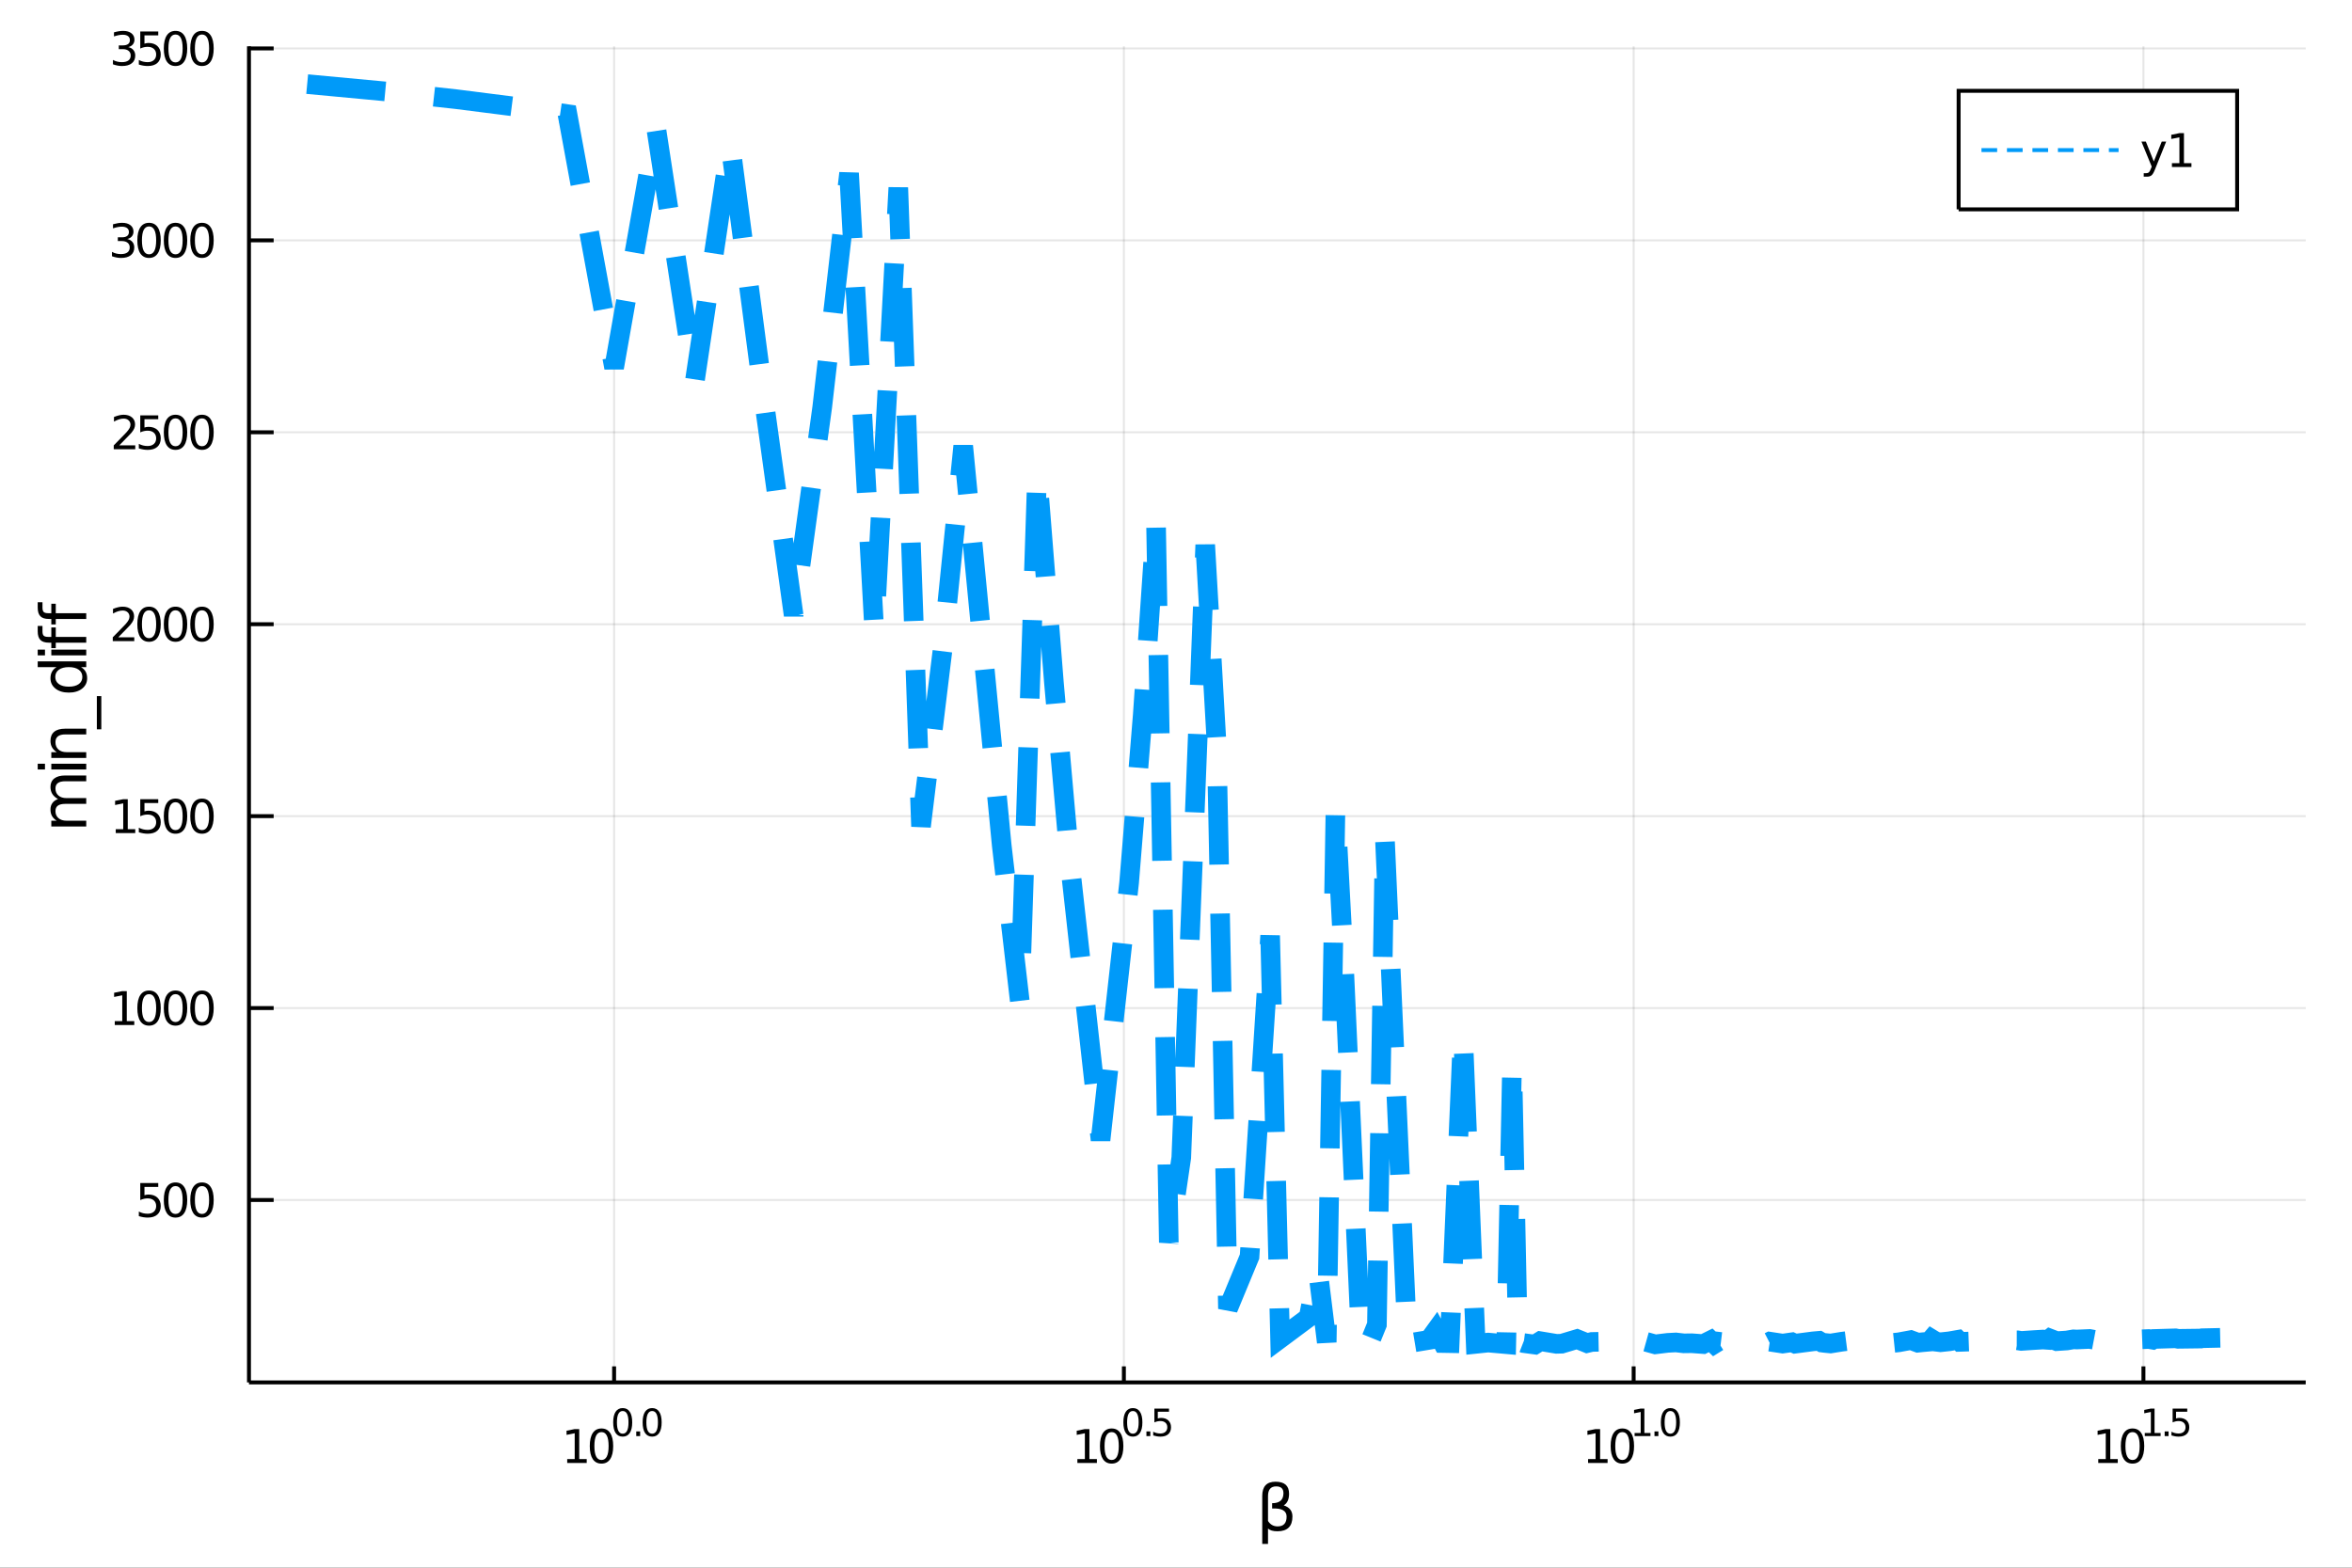 <?xml version="1.0" encoding="utf-8"?>
<svg xmlns="http://www.w3.org/2000/svg" xmlns:xlink="http://www.w3.org/1999/xlink" width="600" height="400" viewBox="0 0 2400 1600">
<rect x="0" y="0" width="2400" height="1600" fill="#333333" stroke="none"/>
<defs>
  <clipPath id="clip690">
    <rect x="0" y="0" width="2400" height="1600"/>
  </clipPath>
</defs>
<path clip-path="url(#clip690)" d="
M0 1600 L2400 1600 L2400 0 L0 0  Z
  " fill="#ffffff" fill-rule="evenodd" fill-opacity="1"/>
<defs>
  <clipPath id="clip691">
    <rect x="480" y="0" width="1681" height="1600"/>
  </clipPath>
</defs>
<path clip-path="url(#clip690)" d="
M254.056 1410.9 L2352.76 1410.9 L2352.76 47.244 L254.056 47.244  Z
  " fill="#ffffff" fill-rule="evenodd" fill-opacity="1"/>
<defs>
  <clipPath id="clip692">
    <rect x="254" y="47" width="2100" height="1365"/>
  </clipPath>
</defs>
<polyline clip-path="url(#clip692)" style="stroke:#000000; stroke-width:2; stroke-opacity:0.1; fill:none" points="
  626.634,1410.9 626.634,47.244 
  "/>
<polyline clip-path="url(#clip692)" style="stroke:#000000; stroke-width:2; stroke-opacity:0.1; fill:none" points="
  1146.82,1410.9 1146.82,47.244 
  "/>
<polyline clip-path="url(#clip692)" style="stroke:#000000; stroke-width:2; stroke-opacity:0.1; fill:none" points="
  1667,1410.9 1667,47.244 
  "/>
<polyline clip-path="url(#clip692)" style="stroke:#000000; stroke-width:2; stroke-opacity:0.1; fill:none" points="
  2187.18,1410.9 2187.18,47.244 
  "/>
<polyline clip-path="url(#clip690)" style="stroke:#000000; stroke-width:4; stroke-opacity:1; fill:none" points="
  254.056,1410.9 2352.76,1410.9 
  "/>
<polyline clip-path="url(#clip690)" style="stroke:#000000; stroke-width:4; stroke-opacity:1; fill:none" points="
  626.634,1410.9 626.634,1394.53 
  "/>
<polyline clip-path="url(#clip690)" style="stroke:#000000; stroke-width:4; stroke-opacity:1; fill:none" points="
  1146.82,1410.9 1146.82,1394.53 
  "/>
<polyline clip-path="url(#clip690)" style="stroke:#000000; stroke-width:4; stroke-opacity:1; fill:none" points="
  1667,1410.9 1667,1394.53 
  "/>
<polyline clip-path="url(#clip690)" style="stroke:#000000; stroke-width:4; stroke-opacity:1; fill:none" points="
  2187.18,1410.9 2187.18,1394.53 
  "/>
<path clip-path="url(#clip690)" d="M 0 0 M578.786 1489.17 L586.425 1489.17 L586.425 1462.8 L578.115 1464.47 L578.115 1460.21 L586.379 1458.54 L591.054 1458.54 L591.054 1489.17 L598.693 1489.17 L598.693 1493.1 L578.786 1493.1 L578.786 1489.17 Z" fill="#000000" fill-rule="evenodd" fill-opacity="1" /><path clip-path="url(#clip690)" d="M 0 0 M613.763 1461.62 Q610.152 1461.62 608.323 1465.19 Q606.517 1468.73 606.517 1475.86 Q606.517 1482.97 608.323 1486.53 Q610.152 1490.07 613.763 1490.07 Q617.397 1490.07 619.202 1486.53 Q621.031 1482.97 621.031 1475.86 Q621.031 1468.73 619.202 1465.19 Q617.397 1461.62 613.763 1461.62 M613.763 1457.92 Q619.573 1457.92 622.628 1462.53 Q625.707 1467.11 625.707 1475.86 Q625.707 1484.59 622.628 1489.19 Q619.573 1493.78 613.763 1493.78 Q607.953 1493.78 604.874 1489.19 Q601.818 1484.59 601.818 1475.86 Q601.818 1467.11 604.874 1462.53 Q607.953 1457.92 613.763 1457.92 Z" fill="#000000" fill-rule="evenodd" fill-opacity="1" /><path clip-path="url(#clip690)" d="M 0 0 M635.412 1440.11 Q632.478 1440.11 630.992 1443.01 Q629.525 1445.89 629.525 1451.68 Q629.525 1457.46 630.992 1460.35 Q632.478 1463.23 635.412 1463.23 Q638.365 1463.23 639.832 1460.35 Q641.318 1457.46 641.318 1451.68 Q641.318 1445.89 639.832 1443.01 Q638.365 1440.11 635.412 1440.11 M635.412 1437.11 Q640.133 1437.11 642.615 1440.85 Q645.117 1444.57 645.117 1451.68 Q645.117 1458.77 642.615 1462.51 Q640.133 1466.24 635.412 1466.24 Q630.691 1466.24 628.19 1462.51 Q625.707 1458.77 625.707 1451.68 Q625.707 1444.57 628.19 1440.85 Q630.691 1437.11 635.412 1437.11 Z" fill="#000000" fill-rule="evenodd" fill-opacity="1" /><path clip-path="url(#clip690)" d="M 0 0 M649.236 1460.92 L653.204 1460.92 L653.204 1465.69 L649.236 1465.69 L649.236 1460.92 Z" fill="#000000" fill-rule="evenodd" fill-opacity="1" /><path clip-path="url(#clip690)" d="M 0 0 M665.448 1440.11 Q662.514 1440.11 661.028 1443.01 Q659.561 1445.89 659.561 1451.68 Q659.561 1457.46 661.028 1460.35 Q662.514 1463.23 665.448 1463.23 Q668.401 1463.23 669.868 1460.35 Q671.354 1457.46 671.354 1451.68 Q671.354 1445.89 669.868 1443.01 Q668.401 1440.11 665.448 1440.11 M665.448 1437.11 Q670.169 1437.11 672.651 1440.85 Q675.153 1444.57 675.153 1451.68 Q675.153 1458.77 672.651 1462.51 Q670.169 1466.24 665.448 1466.24 Q660.727 1466.24 658.226 1462.51 Q655.743 1458.77 655.743 1451.68 Q655.743 1444.57 658.226 1440.85 Q660.727 1437.11 665.448 1437.11 Z" fill="#000000" fill-rule="evenodd" fill-opacity="1" /><path clip-path="url(#clip690)" d="M 0 0 M1099.37 1489.17 L1107.01 1489.17 L1107.01 1462.8 L1098.7 1464.47 L1098.7 1460.21 L1106.96 1458.54 L1111.64 1458.54 L1111.64 1489.17 L1119.28 1489.17 L1119.28 1493.1 L1099.37 1493.1 L1099.37 1489.17 Z" fill="#000000" fill-rule="evenodd" fill-opacity="1" /><path clip-path="url(#clip690)" d="M 0 0 M1134.35 1461.62 Q1130.74 1461.62 1128.91 1465.19 Q1127.1 1468.73 1127.1 1475.86 Q1127.1 1482.97 1128.91 1486.53 Q1130.74 1490.07 1134.35 1490.07 Q1137.98 1490.07 1139.79 1486.53 Q1141.62 1482.97 1141.62 1475.86 Q1141.62 1468.73 1139.79 1465.19 Q1137.98 1461.62 1134.35 1461.62 M1134.35 1457.92 Q1140.16 1457.92 1143.21 1462.53 Q1146.29 1467.11 1146.29 1475.86 Q1146.29 1484.59 1143.21 1489.19 Q1140.16 1493.78 1134.35 1493.78 Q1128.54 1493.78 1125.46 1489.19 Q1122.4 1484.59 1122.4 1475.86 Q1122.4 1467.11 1125.46 1462.53 Q1128.54 1457.92 1134.35 1457.92 Z" fill="#000000" fill-rule="evenodd" fill-opacity="1" /><path clip-path="url(#clip690)" d="M 0 0 M1156 1440.11 Q1153.06 1440.11 1151.58 1443.01 Q1150.11 1445.89 1150.11 1451.68 Q1150.11 1457.46 1151.58 1460.35 Q1153.06 1463.23 1156 1463.23 Q1158.95 1463.23 1160.42 1460.35 Q1161.9 1457.46 1161.9 1451.68 Q1161.9 1445.89 1160.42 1443.01 Q1158.95 1440.11 1156 1440.11 M1156 1437.11 Q1160.72 1437.11 1163.2 1440.85 Q1165.7 1444.57 1165.7 1451.68 Q1165.7 1458.77 1163.2 1462.51 Q1160.72 1466.24 1156 1466.24 Q1151.28 1466.24 1148.78 1462.51 Q1146.29 1458.77 1146.29 1451.68 Q1146.29 1444.57 1148.78 1440.85 Q1151.28 1437.11 1156 1437.11 Z" fill="#000000" fill-rule="evenodd" fill-opacity="1" /><path clip-path="url(#clip690)" d="M 0 0 M1169.82 1460.92 L1173.79 1460.92 L1173.79 1465.69 L1169.82 1465.69 L1169.82 1460.92 Z" fill="#000000" fill-rule="evenodd" fill-opacity="1" /><path clip-path="url(#clip690)" d="M 0 0 M1177.95 1437.61 L1192.86 1437.61 L1192.86 1440.81 L1181.43 1440.81 L1181.43 1447.69 Q1182.25 1447.41 1183.08 1447.28 Q1183.91 1447.13 1184.74 1447.13 Q1189.44 1447.13 1192.18 1449.71 Q1194.93 1452.28 1194.93 1456.68 Q1194.93 1461.22 1192.11 1463.74 Q1189.29 1466.24 1184.15 1466.24 Q1182.39 1466.24 1180.54 1465.94 Q1178.72 1465.64 1176.76 1465.04 L1176.76 1461.22 Q1178.45 1462.14 1180.26 1462.59 Q1182.07 1463.04 1184.08 1463.04 Q1187.33 1463.04 1189.23 1461.33 Q1191.13 1459.62 1191.13 1456.68 Q1191.13 1453.75 1189.23 1452.04 Q1187.33 1450.33 1184.08 1450.33 Q1182.55 1450.33 1181.03 1450.67 Q1179.53 1451 1177.95 1451.72 L1177.95 1437.61 Z" fill="#000000" fill-rule="evenodd" fill-opacity="1" /><path clip-path="url(#clip690)" d="M 0 0 M1620.49 1489.17 L1628.13 1489.17 L1628.13 1462.8 L1619.82 1464.47 L1619.82 1460.21 L1628.09 1458.54 L1632.76 1458.54 L1632.76 1489.17 L1640.4 1489.17 L1640.4 1493.1 L1620.49 1493.1 L1620.49 1489.17 Z" fill="#000000" fill-rule="evenodd" fill-opacity="1" /><path clip-path="url(#clip690)" d="M 0 0 M1655.47 1461.62 Q1651.86 1461.62 1650.03 1465.19 Q1648.23 1468.73 1648.23 1475.86 Q1648.23 1482.97 1650.03 1486.53 Q1651.86 1490.07 1655.47 1490.07 Q1659.11 1490.07 1660.91 1486.53 Q1662.74 1482.97 1662.74 1475.86 Q1662.74 1468.73 1660.91 1465.19 Q1659.11 1461.62 1655.47 1461.62 M1655.47 1457.92 Q1661.28 1457.92 1664.34 1462.53 Q1667.42 1467.11 1667.42 1475.86 Q1667.42 1484.59 1664.34 1489.19 Q1661.28 1493.78 1655.47 1493.78 Q1649.66 1493.78 1646.58 1489.19 Q1643.53 1484.59 1643.53 1475.86 Q1643.53 1467.11 1646.58 1462.53 Q1649.66 1457.92 1655.47 1457.92 Z" fill="#000000" fill-rule="evenodd" fill-opacity="1" /><path clip-path="url(#clip690)" d="M 0 0 M1667.96 1462.5 L1674.17 1462.5 L1674.17 1441.07 L1667.42 1442.43 L1667.42 1438.97 L1674.13 1437.61 L1677.93 1437.61 L1677.93 1462.5 L1684.14 1462.5 L1684.14 1465.69 L1667.96 1465.69 L1667.96 1462.5 Z" fill="#000000" fill-rule="evenodd" fill-opacity="1" /><path clip-path="url(#clip690)" d="M 0 0 M1688.25 1460.92 L1692.22 1460.92 L1692.22 1465.69 L1688.25 1465.69 L1688.25 1460.92 Z" fill="#000000" fill-rule="evenodd" fill-opacity="1" /><path clip-path="url(#clip690)" d="M 0 0 M1704.47 1440.11 Q1701.53 1440.11 1700.05 1443.01 Q1698.58 1445.89 1698.58 1451.68 Q1698.58 1457.46 1700.05 1460.35 Q1701.53 1463.23 1704.47 1463.23 Q1707.42 1463.23 1708.89 1460.35 Q1710.37 1457.46 1710.37 1451.68 Q1710.37 1445.89 1708.89 1443.01 Q1707.42 1440.11 1704.47 1440.11 M1704.47 1437.11 Q1709.19 1437.11 1711.67 1440.85 Q1714.17 1444.57 1714.17 1451.68 Q1714.17 1458.77 1711.67 1462.51 Q1709.19 1466.24 1704.47 1466.24 Q1699.75 1466.24 1697.24 1462.51 Q1694.76 1458.77 1694.76 1451.68 Q1694.76 1444.57 1697.24 1440.85 Q1699.75 1437.11 1704.47 1437.11 Z" fill="#000000" fill-rule="evenodd" fill-opacity="1" /><path clip-path="url(#clip690)" d="M 0 0 M2141.08 1489.17 L2148.72 1489.17 L2148.72 1462.8 L2140.41 1464.47 L2140.41 1460.21 L2148.67 1458.54 L2153.35 1458.54 L2153.35 1489.17 L2160.99 1489.17 L2160.99 1493.1 L2141.08 1493.1 L2141.08 1489.17 Z" fill="#000000" fill-rule="evenodd" fill-opacity="1" /><path clip-path="url(#clip690)" d="M 0 0 M2176.06 1461.62 Q2172.45 1461.62 2170.62 1465.19 Q2168.81 1468.73 2168.81 1475.86 Q2168.81 1482.97 2170.62 1486.53 Q2172.45 1490.07 2176.06 1490.07 Q2179.69 1490.07 2181.5 1486.53 Q2183.33 1482.97 2183.33 1475.86 Q2183.33 1468.73 2181.5 1465.19 Q2179.69 1461.62 2176.06 1461.62 M2176.06 1457.92 Q2181.87 1457.92 2184.92 1462.53 Q2188 1467.11 2188 1475.86 Q2188 1484.59 2184.92 1489.19 Q2181.87 1493.78 2176.06 1493.78 Q2170.25 1493.78 2167.17 1489.19 Q2164.11 1484.59 2164.11 1475.86 Q2164.11 1467.11 2167.17 1462.53 Q2170.25 1457.92 2176.06 1457.92 Z" fill="#000000" fill-rule="evenodd" fill-opacity="1" /><path clip-path="url(#clip690)" d="M 0 0 M2188.55 1462.5 L2194.75 1462.5 L2194.75 1441.07 L2188 1442.43 L2188 1438.97 L2194.72 1437.61 L2198.52 1437.61 L2198.52 1462.5 L2204.72 1462.5 L2204.72 1465.69 L2188.55 1465.69 L2188.55 1462.5 Z" fill="#000000" fill-rule="evenodd" fill-opacity="1" /><path clip-path="url(#clip690)" d="M 0 0 M2208.84 1460.92 L2212.81 1460.92 L2212.81 1465.69 L2208.84 1465.69 L2208.84 1460.92 Z" fill="#000000" fill-rule="evenodd" fill-opacity="1" /><path clip-path="url(#clip690)" d="M 0 0 M2216.97 1437.61 L2231.88 1437.61 L2231.88 1440.81 L2220.45 1440.81 L2220.45 1447.69 Q2221.27 1447.41 2222.1 1447.28 Q2222.93 1447.13 2223.76 1447.13 Q2228.46 1447.13 2231.2 1449.71 Q2233.95 1452.28 2233.95 1456.68 Q2233.95 1461.22 2231.13 1463.74 Q2228.31 1466.24 2223.17 1466.24 Q2221.4 1466.24 2219.56 1465.94 Q2217.74 1465.64 2215.78 1465.04 L2215.78 1461.22 Q2217.47 1462.14 2219.28 1462.59 Q2221.08 1463.04 2223.1 1463.04 Q2226.35 1463.04 2228.25 1461.33 Q2230.15 1459.62 2230.15 1456.68 Q2230.15 1453.75 2228.25 1452.04 Q2226.35 1450.33 2223.1 1450.33 Q2221.57 1450.33 2220.05 1450.67 Q2218.55 1451 2216.97 1451.72 L2216.97 1437.61 Z" fill="#000000" fill-rule="evenodd" fill-opacity="1" /><path clip-path="url(#clip690)" d="M 0 0 M1293.89 1559.99 L1293.89 1575.74 L1288 1575.74 L1288 1526.76 Q1288 1512.25 1301.56 1512.25 Q1315.37 1512.25 1315.37 1524.5 Q1315.37 1533.22 1309.9 1536.4 Q1318.81 1539.27 1318.81 1547.77 Q1318.81 1562.85 1303.47 1562.85 Q1296.72 1562.85 1293.89 1559.99 M1293.89 1552.35 Q1297.42 1557.86 1303.69 1557.86 Q1312.86 1557.86 1312.86 1547.86 Q1312.86 1538.89 1298.09 1539.59 L1298.09 1534.18 Q1309.64 1534.18 1309.64 1523.99 Q1309.64 1517.02 1302.2 1517.02 Q1293.89 1517.02 1293.89 1526.95 L1293.89 1552.35 Z" fill="#000000" fill-rule="evenodd" fill-opacity="1" /><polyline clip-path="url(#clip692)" style="stroke:#000000; stroke-width:2; stroke-opacity:0.1; fill:none" points="
  254.056,1224.73 2352.76,1224.73 
  "/>
<polyline clip-path="url(#clip692)" style="stroke:#000000; stroke-width:2; stroke-opacity:0.1; fill:none" points="
  254.056,1028.84 2352.76,1028.84 
  "/>
<polyline clip-path="url(#clip692)" style="stroke:#000000; stroke-width:2; stroke-opacity:0.1; fill:none" points="
  254.056,832.958 2352.76,832.958 
  "/>
<polyline clip-path="url(#clip692)" style="stroke:#000000; stroke-width:2; stroke-opacity:0.1; fill:none" points="
  254.056,637.075 2352.76,637.075 
  "/>
<polyline clip-path="url(#clip692)" style="stroke:#000000; stroke-width:2; stroke-opacity:0.1; fill:none" points="
  254.056,441.191 2352.76,441.191 
  "/>
<polyline clip-path="url(#clip692)" style="stroke:#000000; stroke-width:2; stroke-opacity:0.1; fill:none" points="
  254.056,245.307 2352.76,245.307 
  "/>
<polyline clip-path="url(#clip692)" style="stroke:#000000; stroke-width:2; stroke-opacity:0.1; fill:none" points="
  254.056,49.423 2352.76,49.423 
  "/>
<polyline clip-path="url(#clip690)" style="stroke:#000000; stroke-width:4; stroke-opacity:1; fill:none" points="
  254.056,1410.9 254.056,47.244 
  "/>
<polyline clip-path="url(#clip690)" style="stroke:#000000; stroke-width:4; stroke-opacity:1; fill:none" points="
  254.056,1224.73 279.24,1224.73 
  "/>
<polyline clip-path="url(#clip690)" style="stroke:#000000; stroke-width:4; stroke-opacity:1; fill:none" points="
  254.056,1028.84 279.24,1028.84 
  "/>
<polyline clip-path="url(#clip690)" style="stroke:#000000; stroke-width:4; stroke-opacity:1; fill:none" points="
  254.056,832.958 279.24,832.958 
  "/>
<polyline clip-path="url(#clip690)" style="stroke:#000000; stroke-width:4; stroke-opacity:1; fill:none" points="
  254.056,637.075 279.24,637.075 
  "/>
<polyline clip-path="url(#clip690)" style="stroke:#000000; stroke-width:4; stroke-opacity:1; fill:none" points="
  254.056,441.191 279.24,441.191 
  "/>
<polyline clip-path="url(#clip690)" style="stroke:#000000; stroke-width:4; stroke-opacity:1; fill:none" points="
  254.056,245.307 279.24,245.307 
  "/>
<polyline clip-path="url(#clip690)" style="stroke:#000000; stroke-width:4; stroke-opacity:1; fill:none" points="
  254.056,49.423 279.24,49.423 
  "/>
<path clip-path="url(#clip690)" d="M 0 0 M143.126 1207.45 L161.482 1207.45 L161.482 1211.38 L147.408 1211.38 L147.408 1219.85 Q148.427 1219.51 149.445 1219.34 Q150.464 1219.16 151.482 1219.16 Q157.269 1219.16 160.649 1222.33 Q164.028 1225.5 164.028 1230.92 Q164.028 1236.5 160.556 1239.6 Q157.084 1242.68 150.765 1242.68 Q148.589 1242.68 146.32 1242.31 Q144.075 1241.94 141.667 1241.2 L141.667 1236.5 Q143.751 1237.63 145.973 1238.19 Q148.195 1238.74 150.672 1238.74 Q154.677 1238.74 157.015 1236.64 Q159.353 1234.53 159.353 1230.92 Q159.353 1227.31 157.015 1225.2 Q154.677 1223.09 150.672 1223.09 Q148.797 1223.09 146.922 1223.51 Q145.07 1223.93 143.126 1224.81 L143.126 1207.45 Z" fill="#000000" fill-rule="evenodd" fill-opacity="1" /><path clip-path="url(#clip690)" d="M 0 0 M179.098 1210.52 Q175.487 1210.52 173.658 1214.09 Q171.852 1217.63 171.852 1224.76 Q171.852 1231.87 173.658 1235.43 Q175.487 1238.97 179.098 1238.97 Q182.732 1238.97 184.538 1235.43 Q186.366 1231.87 186.366 1224.76 Q186.366 1217.63 184.538 1214.09 Q182.732 1210.52 179.098 1210.52 M179.098 1206.82 Q184.908 1206.82 187.963 1211.43 Q191.042 1216.01 191.042 1224.76 Q191.042 1233.49 187.963 1238.09 Q184.908 1242.68 179.098 1242.68 Q173.288 1242.68 170.209 1238.09 Q167.153 1233.49 167.153 1224.76 Q167.153 1216.01 170.209 1211.43 Q173.288 1206.82 179.098 1206.82 Z" fill="#000000" fill-rule="evenodd" fill-opacity="1" /><path clip-path="url(#clip690)" d="M 0 0 M206.112 1210.52 Q202.5 1210.52 200.672 1214.09 Q198.866 1217.63 198.866 1224.76 Q198.866 1231.87 200.672 1235.43 Q202.5 1238.97 206.112 1238.97 Q209.746 1238.97 211.551 1235.43 Q213.38 1231.87 213.38 1224.76 Q213.38 1217.63 211.551 1214.09 Q209.746 1210.52 206.112 1210.52 M206.112 1206.82 Q211.922 1206.82 214.977 1211.43 Q218.056 1216.01 218.056 1224.76 Q218.056 1233.49 214.977 1238.09 Q211.922 1242.68 206.112 1242.68 Q200.301 1242.68 197.223 1238.09 Q194.167 1233.49 194.167 1224.76 Q194.167 1216.01 197.223 1211.43 Q200.301 1206.82 206.112 1206.82 Z" fill="#000000" fill-rule="evenodd" fill-opacity="1" /><path clip-path="url(#clip690)" d="M 0 0 M117.107 1042.19 L124.746 1042.19 L124.746 1015.82 L116.436 1017.49 L116.436 1013.23 L124.7 1011.56 L129.376 1011.56 L129.376 1042.19 L137.015 1042.19 L137.015 1046.12 L117.107 1046.12 L117.107 1042.19 Z" fill="#000000" fill-rule="evenodd" fill-opacity="1" /><path clip-path="url(#clip690)" d="M 0 0 M152.084 1014.64 Q148.473 1014.64 146.644 1018.21 Q144.839 1021.75 144.839 1028.88 Q144.839 1035.98 146.644 1039.55 Q148.473 1043.09 152.084 1043.09 Q155.718 1043.09 157.524 1039.55 Q159.353 1035.98 159.353 1028.88 Q159.353 1021.75 157.524 1018.21 Q155.718 1014.64 152.084 1014.64 M152.084 1010.94 Q157.894 1010.94 160.95 1015.54 Q164.028 1020.13 164.028 1028.88 Q164.028 1037.6 160.95 1042.21 Q157.894 1046.79 152.084 1046.79 Q146.274 1046.79 143.195 1042.21 Q140.14 1037.6 140.14 1028.88 Q140.14 1020.13 143.195 1015.54 Q146.274 1010.94 152.084 1010.94 Z" fill="#000000" fill-rule="evenodd" fill-opacity="1" /><path clip-path="url(#clip690)" d="M 0 0 M179.098 1014.64 Q175.487 1014.64 173.658 1018.21 Q171.852 1021.75 171.852 1028.88 Q171.852 1035.98 173.658 1039.55 Q175.487 1043.09 179.098 1043.09 Q182.732 1043.09 184.538 1039.55 Q186.366 1035.98 186.366 1028.88 Q186.366 1021.75 184.538 1018.21 Q182.732 1014.64 179.098 1014.64 M179.098 1010.94 Q184.908 1010.94 187.963 1015.54 Q191.042 1020.13 191.042 1028.88 Q191.042 1037.6 187.963 1042.21 Q184.908 1046.79 179.098 1046.79 Q173.288 1046.79 170.209 1042.21 Q167.153 1037.6 167.153 1028.88 Q167.153 1020.13 170.209 1015.54 Q173.288 1010.94 179.098 1010.94 Z" fill="#000000" fill-rule="evenodd" fill-opacity="1" /><path clip-path="url(#clip690)" d="M 0 0 M206.112 1014.64 Q202.5 1014.64 200.672 1018.21 Q198.866 1021.75 198.866 1028.88 Q198.866 1035.98 200.672 1039.55 Q202.5 1043.09 206.112 1043.09 Q209.746 1043.09 211.551 1039.55 Q213.38 1035.98 213.38 1028.88 Q213.38 1021.75 211.551 1018.21 Q209.746 1014.64 206.112 1014.64 M206.112 1010.94 Q211.922 1010.94 214.977 1015.54 Q218.056 1020.13 218.056 1028.88 Q218.056 1037.6 214.977 1042.21 Q211.922 1046.79 206.112 1046.79 Q200.301 1046.79 197.223 1042.21 Q194.167 1037.6 194.167 1028.88 Q194.167 1020.13 197.223 1015.54 Q200.301 1010.94 206.112 1010.94 Z" fill="#000000" fill-rule="evenodd" fill-opacity="1" /><path clip-path="url(#clip690)" d="M 0 0 M118.103 846.303 L125.742 846.303 L125.742 819.938 L117.431 821.604 L117.431 817.345 L125.695 815.678 L130.371 815.678 L130.371 846.303 L138.01 846.303 L138.01 850.238 L118.103 850.238 L118.103 846.303 Z" fill="#000000" fill-rule="evenodd" fill-opacity="1" /><path clip-path="url(#clip690)" d="M 0 0 M143.126 815.678 L161.482 815.678 L161.482 819.614 L147.408 819.614 L147.408 828.086 Q148.427 827.739 149.445 827.577 Q150.464 827.391 151.482 827.391 Q157.269 827.391 160.649 830.563 Q164.028 833.734 164.028 839.151 Q164.028 844.729 160.556 847.831 Q157.084 850.91 150.765 850.91 Q148.589 850.91 146.32 850.539 Q144.075 850.169 141.667 849.428 L141.667 844.729 Q143.751 845.864 145.973 846.419 Q148.195 846.975 150.672 846.975 Q154.677 846.975 157.015 844.868 Q159.353 842.762 159.353 839.151 Q159.353 835.54 157.015 833.433 Q154.677 831.327 150.672 831.327 Q148.797 831.327 146.922 831.743 Q145.07 832.16 143.126 833.04 L143.126 815.678 Z" fill="#000000" fill-rule="evenodd" fill-opacity="1" /><path clip-path="url(#clip690)" d="M 0 0 M179.098 818.757 Q175.487 818.757 173.658 822.322 Q171.852 825.864 171.852 832.993 Q171.852 840.1 173.658 843.664 Q175.487 847.206 179.098 847.206 Q182.732 847.206 184.538 843.664 Q186.366 840.1 186.366 832.993 Q186.366 825.864 184.538 822.322 Q182.732 818.757 179.098 818.757 M179.098 815.054 Q184.908 815.054 187.963 819.66 Q191.042 824.243 191.042 832.993 Q191.042 841.72 187.963 846.326 Q184.908 850.91 179.098 850.91 Q173.288 850.91 170.209 846.326 Q167.153 841.72 167.153 832.993 Q167.153 824.243 170.209 819.66 Q173.288 815.054 179.098 815.054 Z" fill="#000000" fill-rule="evenodd" fill-opacity="1" /><path clip-path="url(#clip690)" d="M 0 0 M206.112 818.757 Q202.5 818.757 200.672 822.322 Q198.866 825.864 198.866 832.993 Q198.866 840.1 200.672 843.664 Q202.5 847.206 206.112 847.206 Q209.746 847.206 211.551 843.664 Q213.38 840.1 213.38 832.993 Q213.38 825.864 211.551 822.322 Q209.746 818.757 206.112 818.757 M206.112 815.054 Q211.922 815.054 214.977 819.66 Q218.056 824.243 218.056 832.993 Q218.056 841.72 214.977 846.326 Q211.922 850.91 206.112 850.91 Q200.301 850.91 197.223 846.326 Q194.167 841.72 194.167 832.993 Q194.167 824.243 197.223 819.66 Q200.301 815.054 206.112 815.054 Z" fill="#000000" fill-rule="evenodd" fill-opacity="1" /><path clip-path="url(#clip690)" d="M 0 0 M120.695 650.42 L137.015 650.42 L137.015 654.355 L115.07 654.355 L115.07 650.42 Q117.732 647.665 122.316 643.035 Q126.922 638.383 128.103 637.04 Q130.348 634.517 131.228 632.781 Q132.13 631.021 132.13 629.332 Q132.13 626.577 130.186 624.841 Q128.265 623.105 125.163 623.105 Q122.964 623.105 120.51 623.869 Q118.08 624.633 115.302 626.184 L115.302 621.461 Q118.126 620.327 120.58 619.748 Q123.033 619.17 125.07 619.17 Q130.441 619.17 133.635 621.855 Q136.829 624.54 136.829 629.031 Q136.829 631.16 136.019 633.082 Q135.232 634.98 133.126 637.572 Q132.547 638.244 129.445 641.461 Q126.343 644.656 120.695 650.42 Z" fill="#000000" fill-rule="evenodd" fill-opacity="1" /><path clip-path="url(#clip690)" d="M 0 0 M152.084 622.873 Q148.473 622.873 146.644 626.438 Q144.839 629.98 144.839 637.109 Q144.839 644.216 146.644 647.781 Q148.473 651.322 152.084 651.322 Q155.718 651.322 157.524 647.781 Q159.353 644.216 159.353 637.109 Q159.353 629.98 157.524 626.438 Q155.718 622.873 152.084 622.873 M152.084 619.17 Q157.894 619.17 160.95 623.776 Q164.028 628.359 164.028 637.109 Q164.028 645.836 160.95 650.443 Q157.894 655.026 152.084 655.026 Q146.274 655.026 143.195 650.443 Q140.14 645.836 140.14 637.109 Q140.14 628.359 143.195 623.776 Q146.274 619.17 152.084 619.17 Z" fill="#000000" fill-rule="evenodd" fill-opacity="1" /><path clip-path="url(#clip690)" d="M 0 0 M179.098 622.873 Q175.487 622.873 173.658 626.438 Q171.852 629.98 171.852 637.109 Q171.852 644.216 173.658 647.781 Q175.487 651.322 179.098 651.322 Q182.732 651.322 184.538 647.781 Q186.366 644.216 186.366 637.109 Q186.366 629.98 184.538 626.438 Q182.732 622.873 179.098 622.873 M179.098 619.17 Q184.908 619.17 187.963 623.776 Q191.042 628.359 191.042 637.109 Q191.042 645.836 187.963 650.443 Q184.908 655.026 179.098 655.026 Q173.288 655.026 170.209 650.443 Q167.153 645.836 167.153 637.109 Q167.153 628.359 170.209 623.776 Q173.288 619.17 179.098 619.17 Z" fill="#000000" fill-rule="evenodd" fill-opacity="1" /><path clip-path="url(#clip690)" d="M 0 0 M206.112 622.873 Q202.5 622.873 200.672 626.438 Q198.866 629.98 198.866 637.109 Q198.866 644.216 200.672 647.781 Q202.5 651.322 206.112 651.322 Q209.746 651.322 211.551 647.781 Q213.38 644.216 213.38 637.109 Q213.38 629.98 211.551 626.438 Q209.746 622.873 206.112 622.873 M206.112 619.17 Q211.922 619.17 214.977 623.776 Q218.056 628.359 218.056 637.109 Q218.056 645.836 214.977 650.443 Q211.922 655.026 206.112 655.026 Q200.301 655.026 197.223 650.443 Q194.167 645.836 194.167 637.109 Q194.167 628.359 197.223 623.776 Q200.301 619.17 206.112 619.17 Z" fill="#000000" fill-rule="evenodd" fill-opacity="1" /><path clip-path="url(#clip690)" d="M 0 0 M121.691 454.536 L138.01 454.536 L138.01 458.471 L116.066 458.471 L116.066 454.536 Q118.728 451.781 123.311 447.151 Q127.917 442.499 129.098 441.156 Q131.343 438.633 132.223 436.897 Q133.126 435.138 133.126 433.448 Q133.126 430.693 131.181 428.957 Q129.26 427.221 126.158 427.221 Q123.959 427.221 121.505 427.985 Q119.075 428.749 116.297 430.3 L116.297 425.578 Q119.121 424.443 121.575 423.865 Q124.029 423.286 126.066 423.286 Q131.436 423.286 134.63 425.971 Q137.825 428.656 137.825 433.147 Q137.825 435.277 137.015 437.198 Q136.228 439.096 134.121 441.689 Q133.542 442.36 130.441 445.577 Q127.339 448.772 121.691 454.536 Z" fill="#000000" fill-rule="evenodd" fill-opacity="1" /><path clip-path="url(#clip690)" d="M 0 0 M143.126 423.911 L161.482 423.911 L161.482 427.846 L147.408 427.846 L147.408 436.318 Q148.427 435.971 149.445 435.809 Q150.464 435.624 151.482 435.624 Q157.269 435.624 160.649 438.795 Q164.028 441.966 164.028 447.383 Q164.028 452.962 160.556 456.063 Q157.084 459.142 150.765 459.142 Q148.589 459.142 146.32 458.772 Q144.075 458.401 141.667 457.661 L141.667 452.962 Q143.751 454.096 145.973 454.651 Q148.195 455.207 150.672 455.207 Q154.677 455.207 157.015 453.101 Q159.353 450.994 159.353 447.383 Q159.353 443.772 157.015 441.665 Q154.677 439.559 150.672 439.559 Q148.797 439.559 146.922 439.976 Q145.07 440.392 143.126 441.272 L143.126 423.911 Z" fill="#000000" fill-rule="evenodd" fill-opacity="1" /><path clip-path="url(#clip690)" d="M 0 0 M179.098 426.99 Q175.487 426.99 173.658 430.554 Q171.852 434.096 171.852 441.226 Q171.852 448.332 173.658 451.897 Q175.487 455.438 179.098 455.438 Q182.732 455.438 184.538 451.897 Q186.366 448.332 186.366 441.226 Q186.366 434.096 184.538 430.554 Q182.732 426.99 179.098 426.99 M179.098 423.286 Q184.908 423.286 187.963 427.892 Q191.042 432.476 191.042 441.226 Q191.042 449.952 187.963 454.559 Q184.908 459.142 179.098 459.142 Q173.288 459.142 170.209 454.559 Q167.153 449.952 167.153 441.226 Q167.153 432.476 170.209 427.892 Q173.288 423.286 179.098 423.286 Z" fill="#000000" fill-rule="evenodd" fill-opacity="1" /><path clip-path="url(#clip690)" d="M 0 0 M206.112 426.99 Q202.5 426.99 200.672 430.554 Q198.866 434.096 198.866 441.226 Q198.866 448.332 200.672 451.897 Q202.5 455.438 206.112 455.438 Q209.746 455.438 211.551 451.897 Q213.38 448.332 213.38 441.226 Q213.38 434.096 211.551 430.554 Q209.746 426.99 206.112 426.99 M206.112 423.286 Q211.922 423.286 214.977 427.892 Q218.056 432.476 218.056 441.226 Q218.056 449.952 214.977 454.559 Q211.922 459.142 206.112 459.142 Q200.301 459.142 197.223 454.559 Q194.167 449.952 194.167 441.226 Q194.167 432.476 197.223 427.892 Q200.301 423.286 206.112 423.286 Z" fill="#000000" fill-rule="evenodd" fill-opacity="1" /><path clip-path="url(#clip690)" d="M 0 0 M129.885 243.953 Q133.242 244.67 135.117 246.939 Q137.015 249.208 137.015 252.541 Q137.015 257.657 133.496 260.457 Q129.978 263.258 123.496 263.258 Q121.32 263.258 119.006 262.819 Q116.714 262.402 114.26 261.545 L114.26 257.032 Q116.205 258.166 118.519 258.744 Q120.834 259.323 123.357 259.323 Q127.755 259.323 130.047 257.587 Q132.362 255.851 132.362 252.541 Q132.362 249.485 130.209 247.772 Q128.08 246.036 124.26 246.036 L120.232 246.036 L120.232 242.194 L124.445 242.194 Q127.894 242.194 129.723 240.828 Q131.552 239.439 131.552 236.846 Q131.552 234.184 129.654 232.772 Q127.779 231.337 124.26 231.337 Q122.339 231.337 120.14 231.754 Q117.941 232.171 115.302 233.05 L115.302 228.884 Q117.964 228.143 120.279 227.772 Q122.617 227.402 124.677 227.402 Q130.001 227.402 133.103 229.833 Q136.204 232.24 136.204 236.36 Q136.204 239.231 134.561 241.221 Q132.917 243.189 129.885 243.953 Z" fill="#000000" fill-rule="evenodd" fill-opacity="1" /><path clip-path="url(#clip690)" d="M 0 0 M152.084 231.106 Q148.473 231.106 146.644 234.671 Q144.839 238.212 144.839 245.342 Q144.839 252.448 146.644 256.013 Q148.473 259.555 152.084 259.555 Q155.718 259.555 157.524 256.013 Q159.353 252.448 159.353 245.342 Q159.353 238.212 157.524 234.671 Q155.718 231.106 152.084 231.106 M152.084 227.402 Q157.894 227.402 160.95 232.009 Q164.028 236.592 164.028 245.342 Q164.028 254.069 160.95 258.675 Q157.894 263.258 152.084 263.258 Q146.274 263.258 143.195 258.675 Q140.14 254.069 140.14 245.342 Q140.14 236.592 143.195 232.009 Q146.274 227.402 152.084 227.402 Z" fill="#000000" fill-rule="evenodd" fill-opacity="1" /><path clip-path="url(#clip690)" d="M 0 0 M179.098 231.106 Q175.487 231.106 173.658 234.671 Q171.852 238.212 171.852 245.342 Q171.852 252.448 173.658 256.013 Q175.487 259.555 179.098 259.555 Q182.732 259.555 184.538 256.013 Q186.366 252.448 186.366 245.342 Q186.366 238.212 184.538 234.671 Q182.732 231.106 179.098 231.106 M179.098 227.402 Q184.908 227.402 187.963 232.009 Q191.042 236.592 191.042 245.342 Q191.042 254.069 187.963 258.675 Q184.908 263.258 179.098 263.258 Q173.288 263.258 170.209 258.675 Q167.153 254.069 167.153 245.342 Q167.153 236.592 170.209 232.009 Q173.288 227.402 179.098 227.402 Z" fill="#000000" fill-rule="evenodd" fill-opacity="1" /><path clip-path="url(#clip690)" d="M 0 0 M206.112 231.106 Q202.5 231.106 200.672 234.671 Q198.866 238.212 198.866 245.342 Q198.866 252.448 200.672 256.013 Q202.5 259.555 206.112 259.555 Q209.746 259.555 211.551 256.013 Q213.38 252.448 213.38 245.342 Q213.38 238.212 211.551 234.671 Q209.746 231.106 206.112 231.106 M206.112 227.402 Q211.922 227.402 214.977 232.009 Q218.056 236.592 218.056 245.342 Q218.056 254.069 214.977 258.675 Q211.922 263.258 206.112 263.258 Q200.301 263.258 197.223 258.675 Q194.167 254.069 194.167 245.342 Q194.167 236.592 197.223 232.009 Q200.301 227.402 206.112 227.402 Z" fill="#000000" fill-rule="evenodd" fill-opacity="1" /><path clip-path="url(#clip690)" d="M 0 0 M130.88 48.069 Q134.237 48.787 136.112 51.055 Q138.01 53.324 138.01 56.657 Q138.01 61.773 134.492 64.574 Q130.973 67.374 124.492 67.374 Q122.316 67.374 120.001 66.935 Q117.709 66.518 115.256 65.662 L115.256 61.148 Q117.2 62.282 119.515 62.861 Q121.83 63.439 124.353 63.439 Q128.751 63.439 131.042 61.703 Q133.357 59.967 133.357 56.657 Q133.357 53.602 131.205 51.889 Q129.075 50.152 125.255 50.152 L121.228 50.152 L121.228 46.31 L125.441 46.31 Q128.89 46.31 130.718 44.944 Q132.547 43.555 132.547 40.963 Q132.547 38.301 130.649 36.889 Q128.774 35.453 125.255 35.453 Q123.334 35.453 121.135 35.87 Q118.936 36.287 116.297 37.166 L116.297 33 Q118.959 32.259 121.274 31.889 Q123.612 31.518 125.672 31.518 Q130.996 31.518 134.098 33.949 Q137.2 36.356 137.2 40.477 Q137.2 43.347 135.556 45.338 Q133.913 47.305 130.88 48.069 Z" fill="#000000" fill-rule="evenodd" fill-opacity="1" /><path clip-path="url(#clip690)" d="M 0 0 M143.126 32.143 L161.482 32.143 L161.482 36.078 L147.408 36.078 L147.408 44.551 Q148.427 44.203 149.445 44.041 Q150.464 43.856 151.482 43.856 Q157.269 43.856 160.649 47.027 Q164.028 50.199 164.028 55.615 Q164.028 61.194 160.556 64.296 Q157.084 67.374 150.765 67.374 Q148.589 67.374 146.32 67.004 Q144.075 66.634 141.667 65.893 L141.667 61.194 Q143.751 62.328 145.973 62.884 Q148.195 63.439 150.672 63.439 Q154.677 63.439 157.015 61.333 Q159.353 59.226 159.353 55.615 Q159.353 52.004 157.015 49.898 Q154.677 47.791 150.672 47.791 Q148.797 47.791 146.922 48.208 Q145.07 48.625 143.126 49.504 L143.126 32.143 Z" fill="#000000" fill-rule="evenodd" fill-opacity="1" /><path clip-path="url(#clip690)" d="M 0 0 M179.098 35.222 Q175.487 35.222 173.658 38.787 Q171.852 42.328 171.852 49.458 Q171.852 56.564 173.658 60.129 Q175.487 63.671 179.098 63.671 Q182.732 63.671 184.538 60.129 Q186.366 56.564 186.366 49.458 Q186.366 42.328 184.538 38.787 Q182.732 35.222 179.098 35.222 M179.098 31.518 Q184.908 31.518 187.963 36.125 Q191.042 40.708 191.042 49.458 Q191.042 58.185 187.963 62.791 Q184.908 67.374 179.098 67.374 Q173.288 67.374 170.209 62.791 Q167.153 58.185 167.153 49.458 Q167.153 40.708 170.209 36.125 Q173.288 31.518 179.098 31.518 Z" fill="#000000" fill-rule="evenodd" fill-opacity="1" /><path clip-path="url(#clip690)" d="M 0 0 M206.112 35.222 Q202.5 35.222 200.672 38.787 Q198.866 42.328 198.866 49.458 Q198.866 56.564 200.672 60.129 Q202.5 63.671 206.112 63.671 Q209.746 63.671 211.551 60.129 Q213.38 56.564 213.38 49.458 Q213.38 42.328 211.551 38.787 Q209.746 35.222 206.112 35.222 M206.112 31.518 Q211.922 31.518 214.977 36.125 Q218.056 40.708 218.056 49.458 Q218.056 58.185 214.977 62.791 Q211.922 67.374 206.112 67.374 Q200.301 67.374 197.223 62.791 Q194.167 58.185 194.167 49.458 Q194.167 40.708 197.223 36.125 Q200.301 31.518 206.112 31.518 Z" fill="#000000" fill-rule="evenodd" fill-opacity="1" /><path clip-path="url(#clip690)" d="M 0 0 M59.199 815.533 Q55.253 813.336 53.375 810.281 Q51.497 807.225 51.497 803.088 Q51.497 797.518 55.412 794.494 Q59.295 791.47 66.488 791.47 L88.004 791.47 L88.004 797.358 L66.679 797.358 Q61.555 797.358 59.072 799.173 Q56.589 800.987 56.589 804.711 Q56.589 809.262 59.613 811.904 Q62.637 814.546 67.857 814.546 L88.004 814.546 L88.004 820.434 L66.679 820.434 Q61.523 820.434 59.072 822.248 Q56.589 824.063 56.589 827.85 Q56.589 832.338 59.645 834.98 Q62.669 837.622 67.857 837.622 L88.004 837.622 L88.004 843.51 L52.356 843.51 L52.356 837.622 L57.894 837.622 Q54.616 835.616 53.056 832.815 Q51.497 830.015 51.497 826.163 Q51.497 822.28 53.47 819.575 Q55.444 816.838 59.199 815.533 Z" fill="#000000" fill-rule="evenodd" fill-opacity="1" /><path clip-path="url(#clip690)" d="M 0 0 M52.356 785.327 L52.356 779.471 L88.004 779.471 L88.004 785.327 L52.356 785.327 M38.479 785.327 L38.479 779.471 L45.895 779.471 L45.895 785.327 L38.479 785.327 Z" fill="#000000" fill-rule="evenodd" fill-opacity="1" /><path clip-path="url(#clip690)" d="M 0 0 M66.488 743.696 L88.004 743.696 L88.004 749.552 L66.679 749.552 Q61.618 749.552 59.104 751.525 Q56.589 753.499 56.589 757.446 Q56.589 762.188 59.613 764.925 Q62.637 767.662 67.857 767.662 L88.004 767.662 L88.004 773.551 L52.356 773.551 L52.356 767.662 L57.894 767.662 Q54.68 765.562 53.088 762.729 Q51.497 759.864 51.497 756.141 Q51.497 749.998 55.316 746.847 Q59.104 743.696 66.488 743.696 Z" fill="#000000" fill-rule="evenodd" fill-opacity="1" /><path clip-path="url(#clip690)" d="M 0 0 M98.826 710.467 L103.377 710.467 L103.377 744.332 L98.826 744.332 L98.826 710.467 Z" fill="#000000" fill-rule="evenodd" fill-opacity="1" /><path clip-path="url(#clip690)" d="M 0 0 M57.767 680.866 L38.479 680.866 L38.479 675.01 L88.004 675.01 L88.004 680.866 L82.657 680.866 Q85.84 682.712 87.399 685.545 Q88.927 688.346 88.927 692.292 Q88.927 698.754 83.771 702.828 Q78.615 706.87 70.212 706.87 Q61.809 706.87 56.653 702.828 Q51.497 698.754 51.497 692.292 Q51.497 688.346 53.056 685.545 Q54.584 682.712 57.767 680.866 M70.212 700.823 Q76.673 700.823 80.365 698.181 Q84.026 695.507 84.026 690.86 Q84.026 686.213 80.365 683.54 Q76.673 680.866 70.212 680.866 Q63.751 680.866 60.09 683.54 Q56.398 686.213 56.398 690.86 Q56.398 695.507 60.09 698.181 Q63.751 700.823 70.212 700.823 Z" fill="#000000" fill-rule="evenodd" fill-opacity="1" /><path clip-path="url(#clip690)" d="M 0 0 M52.356 668.867 L52.356 663.01 L88.004 663.01 L88.004 668.867 L52.356 668.867 M38.479 668.867 L38.479 663.01 L45.895 663.01 L45.895 668.867 L38.479 668.867 Z" fill="#000000" fill-rule="evenodd" fill-opacity="1" /><path clip-path="url(#clip690)" d="M 0 0 M38.479 638.821 L43.349 638.821 L43.349 644.422 Q43.349 647.573 44.622 648.815 Q45.895 650.024 49.205 650.024 L52.356 650.024 L52.356 640.38 L56.908 640.38 L56.908 650.024 L88.004 650.024 L88.004 655.912 L56.908 655.912 L56.908 661.514 L52.356 661.514 L52.356 655.912 L49.874 655.912 Q43.922 655.912 41.216 653.143 Q38.479 650.374 38.479 644.359 L38.479 638.821 Z" fill="#000000" fill-rule="evenodd" fill-opacity="1" /><path clip-path="url(#clip690)" d="M 0 0 M38.479 614.631 L43.349 614.631 L43.349 620.233 Q43.349 623.384 44.622 624.625 Q45.895 625.835 49.205 625.835 L52.356 625.835 L52.356 616.19 L56.908 616.19 L56.908 625.835 L88.004 625.835 L88.004 631.723 L56.908 631.723 L56.908 637.325 L52.356 637.325 L52.356 631.723 L49.874 631.723 Q43.922 631.723 41.216 628.954 Q38.479 626.185 38.479 620.169 L38.479 614.631 Z" fill="#000000" fill-rule="evenodd" fill-opacity="1" /><polyline clip-path="url(#clip692)" style="stroke:#009af9; stroke-width:20; stroke-opacity:1; fill:none" stroke-dasharray="80, 50" points="
  313.453,85.838 395.83,93.539 465.479,101.216 525.812,108.87 579.029,116.499 626.634,375.395 669.697,131.689 709.011,388.912 745.176,146.783 778.66,402.334 
  809.833,627.951 838.993,415.662 866.384,176.689 892.21,645.399 916.639,191.5 939.814,843.506 961.859,662.634 982.878,455.078 1022.19,863.001 1040.64,1022.06 
  1058.36,480.884 1075.41,696.467 1091.84,882.117 1123.01,1163.62 1152.17,900.856 1166.08,729.45 1179.57,531.361 1192.66,1268.17 1205.39,1181.55 1229.82,556.033 
  1241.56,761.583 1253,1335.72 1275.04,1282.49 1296.06,954.804 1306.21,1366.28 1335.37,1344.55 1344.69,1295.66 1353.82,1369.97 1362.76,823.298 1371.54,988.881 
  1388.59,1367.73 1396.88,1371.89 1405.02,1351.87 1413.02,852.88 1436.19,1371.13 1458.24,1367.48 1465.35,1357.68 1472.36,1370.72 1479.26,1370.84 1492.75,1052.5 
  1505.84,1371.57 1518.57,1370.24 1537.02,1371.87 1543,1082.04 1548.91,1368.48 1554.74,1370.76 1566.18,1372.3 1571.79,1368.83 1588.22,1371.54 1593.57,1371.39 
  1609.24,1366.69 1619.39,1370.81 1624.39,1369.61 1643.82,1369.2 1648.55,1372.02 1657.87,1371.83 1662.46,1370.55 1667,1371.04 1675.94,1368.44 1684.72,1370.89 
  1689.04,1372.08 1701.77,1370.54 1710.06,1370.1 1718.2,1371.03 1726.2,1370.92 1737.94,1371.78 1745.59,1367.97 1749.37,1371.62 1753.12,1369.29 1771.42,1371.46 
  1778.53,1369.66 1785.54,1370.44 1792.44,1370.55 1795.85,1370.19 1802.59,1371.01 1805.93,1369.3 1819.02,1371.29 1828.6,1369.92 1831.75,1371.37 1850.2,1368.98 
  1856.18,1368.45 1859.14,1370.23 1862.09,1370.62 1867.92,1371.19 1879.36,1369.36 1884.97,1368.64 1893.26,1370.91 1901.4,1369.95 1904.08,1370.53 1906.75,1370.44 
  1909.4,1368.79 1922.42,1370.3 1932.57,1370.5 1937.57,1369.98 1949.81,1367.72 1957,1370.39 1961.73,1369.89 1968.74,1369.27 1971.05,1366.58 1975.64,1369.37 
  1980.18,1369.91 1989.13,1368.95 1997.9,1367.42 2000.07,1369.53 2002.22,1369.47 2014.95,1369 2023.24,1368.94 2025.29,1367.59 2031.38,1368.72 2033.4,1367.31 
  2039.38,1367.91 2051.12,1367.94 2058.77,1367.95 2062.56,1368.56 2075.55,1367.69 2084.6,1367.15 2089.95,1367.51 2091.72,1366.11 2098.72,1368.8 2109.03,1368.11 
  2115.77,1366.94 2119.11,1367.11 2132.2,1366.53 2140.2,1368.03 2144.93,1367.35 2146.5,1366.35 2163.38,1368.12 2169.36,1366.83 2172.32,1367.42 2192.54,1366.61 
  2196.75,1367.33 2198.15,1366.56 2219.93,1365.9 2222.58,1366.43 2245.75,1366.13 2247.01,1365.81 2270.18,1365.29 2293.36,1364.85 
  "/>
<path clip-path="url(#clip690)" d="
M1998.59 213.659 L2282.8 213.659 L2282.8 92.699 L1998.59 92.699  Z
  " fill="#ffffff" fill-rule="evenodd" fill-opacity="1"/>
<polyline clip-path="url(#clip690)" style="stroke:#000000; stroke-width:4; stroke-opacity:1; fill:none" points="
  1998.59,213.659 2282.8,213.659 2282.8,92.699 1998.59,92.699 1998.59,213.659 
  "/>
<polyline clip-path="url(#clip690)" style="stroke:#009af9; stroke-width:4; stroke-opacity:1; fill:none" stroke-dasharray="16, 10" points="
  2021.91,153.179 2161.82,153.179 
  "/>
<path clip-path="url(#clip690)" d="M 0 0 M2198.99 172.867 Q2197.18 177.496 2195.47 178.908 Q2193.75 180.32 2190.88 180.32 L2187.48 180.32 L2187.48 176.755 L2189.98 176.755 Q2191.74 176.755 2192.71 175.922 Q2193.68 175.089 2194.87 171.987 L2195.63 170.043 L2185.14 144.533 L2189.66 144.533 L2197.76 164.811 L2205.86 144.533 L2210.37 144.533 L2198.99 172.867 Z" fill="#000000" fill-rule="evenodd" fill-opacity="1" /><path clip-path="url(#clip690)" d="M 0 0 M2216.25 166.524 L2223.89 166.524 L2223.89 140.158 L2215.58 141.825 L2215.58 137.566 L2223.85 135.899 L2228.52 135.899 L2228.52 166.524 L2236.16 166.524 L2236.16 170.459 L2216.25 170.459 L2216.25 166.524 Z" fill="#000000" fill-rule="evenodd" fill-opacity="1" /></svg>
